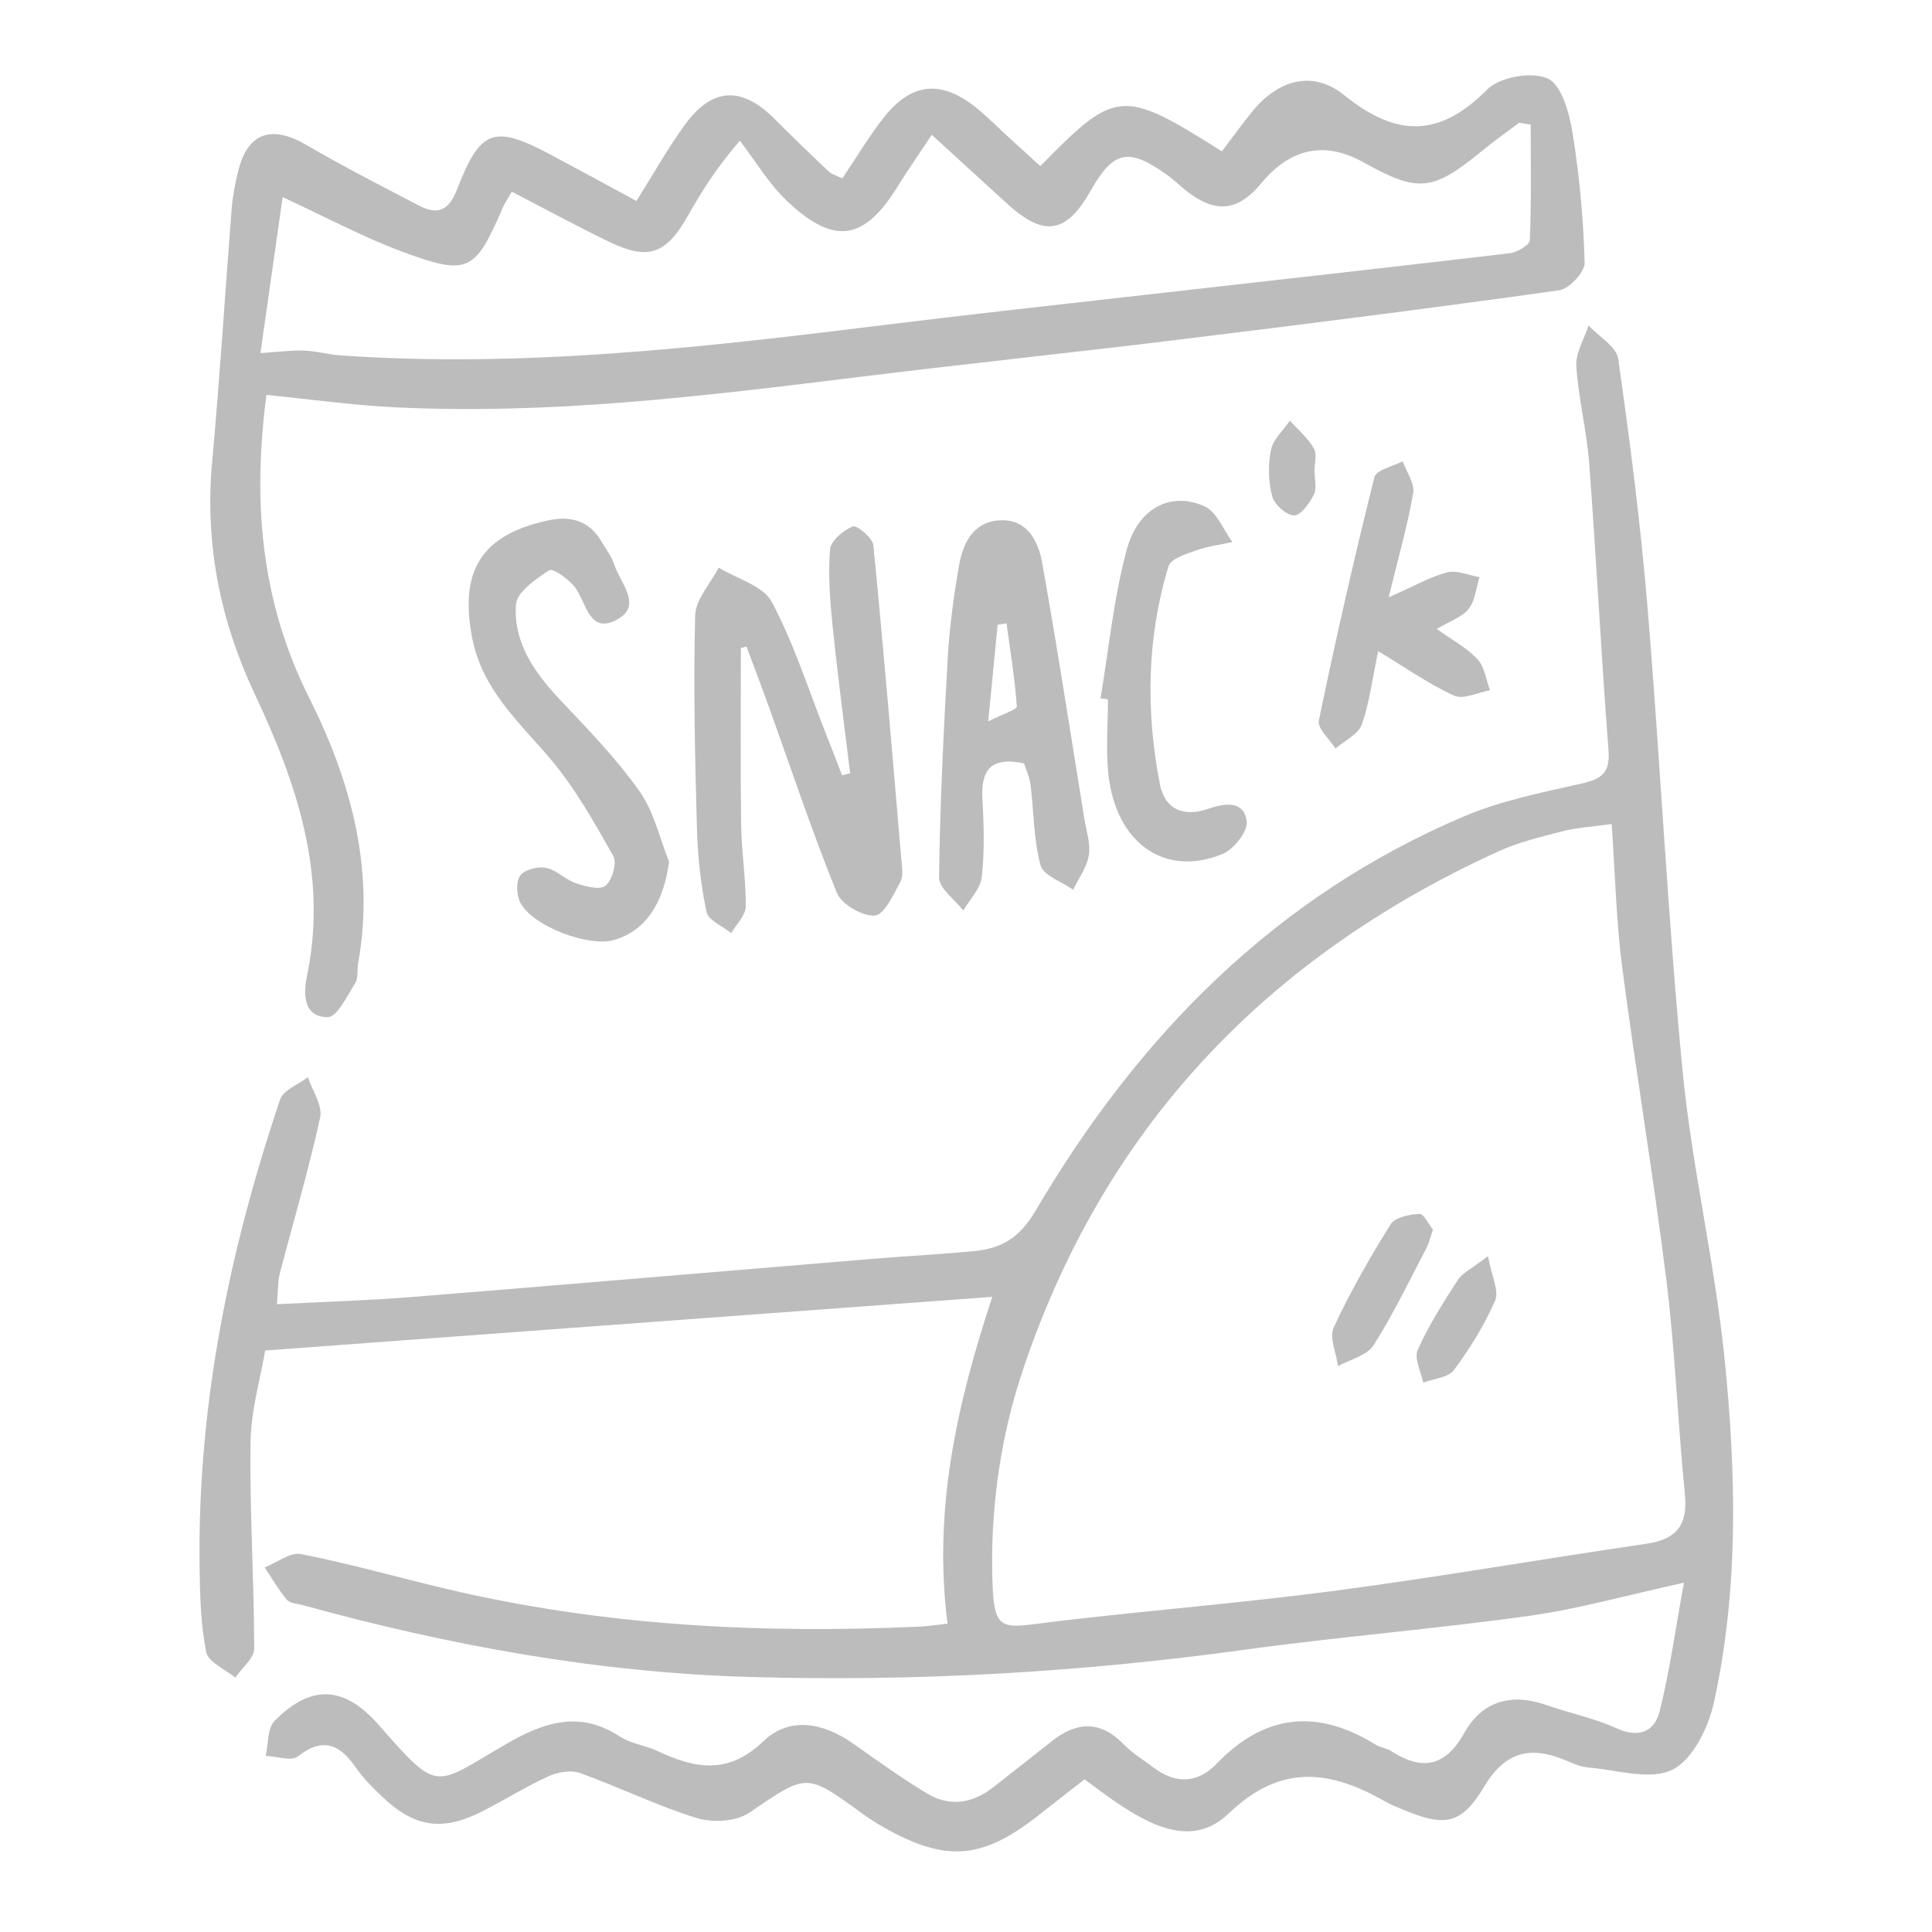 <svg xmlns="http://www.w3.org/2000/svg" xmlns:xlink="http://www.w3.org/1999/xlink" width="500" zoomAndPan="magnify" viewBox="0 0 375 375" height="500" preserveAspectRatio="xMidYMid meet" version="1.0"><defs><clipPath id="6890c4cb17"><path d="M 38.359 63 L 337 63 L 337 360 L 38.359 360 Z M 38.359 63 " clip-rule="nonzero"/></clipPath></defs><g clip-path="url(#6890c4cb17)"><path fill="#bcbcbc" d="M 183.91 315.141 C 181.145 293.27 185.559 273.02 192.605 251.715 C 145.234 255.211 98.852 258.637 51.465 262.133 C 50.551 267.555 48.715 273.738 48.629 279.945 C 48.445 293.293 49.32 306.648 49.34 320 C 49.34 321.875 46.945 323.758 45.664 325.629 C 43.695 323.988 40.398 322.605 40.016 320.656 C 38.934 315.102 38.797 309.316 38.734 303.617 C 38.375 272.582 44.52 242.637 54.379 213.387 C 55 211.559 57.918 210.504 59.766 209.086 C 60.621 211.699 62.645 214.562 62.145 216.879 C 59.902 227.121 56.918 237.195 54.266 247.348 C 53.945 248.574 54.02 249.906 53.75 253.148 C 62.754 252.68 71.312 252.434 79.84 251.754 C 109.543 249.371 139.227 246.828 168.918 244.375 C 175.691 243.812 182.488 243.48 189.25 242.82 C 194.426 242.309 197.969 240.172 200.953 235.086 C 220.895 201.16 247.418 174.031 284.23 158.43 C 291.406 155.387 299.266 153.832 306.922 152.098 C 310.746 151.227 312.555 150.117 312.215 145.688 C 310.785 127.109 309.852 108.492 308.465 89.91 C 307.988 83.594 306.367 77.355 305.961 71.039 C 305.801 68.484 307.496 65.809 308.348 63.184 C 310.34 65.336 313.75 67.277 314.094 69.668 C 316.387 85.703 318.445 101.793 319.789 117.938 C 322.273 147.859 323.691 177.887 326.578 207.766 C 328.391 226.48 332.828 244.941 334.73 263.648 C 336.992 285.926 337.52 308.402 332.668 330.469 C 331.59 335.344 328.516 341.613 324.566 343.523 C 320.215 345.625 313.793 343.523 308.281 343.07 C 306.793 342.953 305.312 342.277 303.902 341.684 C 297.102 338.824 292.16 339.914 288.035 346.852 C 283.668 354.18 280.316 354.602 272.535 351.324 C 271.324 350.816 270.074 350.363 268.938 349.715 C 258.242 343.57 248.633 342.227 238.434 352.039 C 231.453 358.75 223.199 354.32 216.191 349.512 C 214.398 348.285 212.676 346.953 210.504 345.363 C 207.379 347.809 204.312 350.215 201.238 352.613 C 190.543 360.934 183.527 361.449 171.621 354.738 C 170.094 353.879 168.613 352.914 167.203 351.887 C 156.398 344.008 156.586 344.262 145.418 351.855 C 142.898 353.57 138.312 353.836 135.262 352.891 C 127.543 350.508 120.223 346.883 112.594 344.152 C 110.828 343.516 108.27 343.953 106.473 344.77 C 102.09 346.766 97.984 349.352 93.688 351.547 C 85.844 355.555 80.383 354.715 74.004 348.57 C 72.266 346.902 70.52 345.168 69.156 343.203 C 66.047 338.699 62.828 337 57.82 340.918 C 56.547 341.918 53.695 340.898 51.57 340.809 C 52.105 338.5 51.883 335.445 53.301 334.016 C 60.348 326.887 66.781 327.156 73.461 334.758 C 85.289 348.211 84.059 346.746 98.195 338.543 C 105.512 334.297 112.43 331.926 120.277 337.039 C 122.426 338.441 125.246 338.766 127.617 339.875 C 134.871 343.27 141.301 344.57 148.184 337.961 C 153.301 333.051 159.953 334.406 165.75 338.531 C 170.383 341.832 175.027 345.129 179.883 348.078 C 184.285 350.75 188.707 350.09 192.75 346.934 C 196.555 343.965 200.352 340.98 204.137 337.977 C 208.984 334.137 213.578 333.891 218.137 338.59 C 219.793 340.301 221.906 341.574 223.828 343.027 C 228.133 346.285 232.387 346.242 236.16 342.324 C 245.465 332.652 255.691 331.629 266.965 338.613 C 267.883 339.184 269.09 339.285 269.992 339.871 C 276.035 343.746 280.5 342.992 284.25 336.309 C 287.684 330.188 293.371 328.562 300.129 330.938 C 304.664 332.531 309.465 333.492 313.801 335.473 C 318.113 337.445 321.148 336.039 322.102 332.277 C 324.102 324.367 325.199 316.223 326.848 307.207 C 315.602 309.664 306.309 312.316 296.824 313.637 C 278.383 316.211 259.797 317.695 241.355 320.242 C 209.539 324.629 177.605 326.426 145.516 325.5 C 115.984 324.648 87.164 319.383 58.754 311.551 C 57.695 311.262 56.277 311.219 55.684 310.512 C 54.062 308.578 52.793 306.352 51.379 304.234 C 53.746 303.305 56.34 301.227 58.445 301.645 C 67.883 303.508 77.164 306.148 86.535 308.375 C 116.867 315.57 147.648 317.148 178.672 315.719 C 180.16 315.648 181.648 315.398 183.895 315.152 Z M 312.82 159.945 C 308.891 160.492 306.039 160.637 303.336 161.332 C 299.102 162.426 294.766 163.465 290.812 165.266 C 245.602 185.875 213.973 219.234 198.328 266.566 C 194.406 278.43 192.445 291.504 192.578 303.996 C 192.715 317.566 193.742 316.043 205.109 314.695 C 223.152 312.559 241.293 311.129 259.305 308.738 C 279.453 306.07 299.5 302.57 319.617 299.633 C 325.562 298.766 327.629 295.867 327.031 289.922 C 325.652 276.195 325.16 262.367 323.469 248.691 C 320.941 228.277 317.508 207.984 314.848 187.59 C 313.695 178.727 313.512 169.738 312.824 159.945 Z M 312.82 159.945 " fill-opacity="1" fill-rule="nonzero"/></g><path fill="#bcbcbc" d="M 51.719 76.637 C 49.059 96.969 50.453 116.398 60 135.414 C 67.969 151.289 72.84 168.586 69.512 186.961 C 69.277 188.25 69.582 189.816 68.945 190.824 C 67.398 193.281 65.453 197.402 63.648 197.422 C 58.766 197.453 58.898 192.738 59.582 189.441 C 63.676 169.805 57.57 151.98 49.488 134.809 C 42.652 120.273 39.723 105.445 41.188 89.504 C 42.684 73.164 43.688 56.781 44.977 40.422 C 45.168 38.035 45.645 35.645 46.211 33.305 C 48.031 25.773 52.637 24.16 59.43 28.117 C 66.598 32.289 73.992 36.078 81.352 39.918 C 84.961 41.805 87.125 40.875 88.723 36.734 C 93.281 24.973 95.902 24.164 107.066 30.117 C 112.445 32.98 117.797 35.906 123.535 39.012 C 126.875 33.711 129.629 28.75 132.949 24.199 C 138.309 16.859 144.027 16.707 150.477 23.207 C 153.871 26.629 157.355 29.973 160.859 33.289 C 161.441 33.836 162.34 34.055 163.5 34.625 C 166.277 30.512 168.707 26.367 171.668 22.652 C 176.938 16.031 182.676 15.512 189.324 20.781 C 191.555 22.547 193.562 24.605 195.664 26.531 C 197.758 28.441 199.848 30.352 201.93 32.242 C 216.598 17.254 217.809 17.152 237.172 29.379 C 239.09 26.848 240.977 24.219 243.012 21.707 C 248.035 15.504 254.746 13.504 260.914 18.477 C 271.035 26.637 279.355 26.766 288.68 17.363 C 291.09 14.93 297.328 13.844 300.402 15.238 C 303.086 16.449 304.598 21.895 305.215 25.703 C 306.566 34.051 307.344 42.531 307.582 50.977 C 307.633 52.789 304.598 56.066 302.66 56.344 C 277.949 59.812 253.188 62.938 228.418 65.973 C 207.762 68.5 187.062 70.66 166.402 73.211 C 136.562 76.887 106.73 80.547 76.578 79.055 C 68.312 78.648 60.086 77.48 51.723 76.652 Z M 99.352 37.211 C 98.48 38.707 97.969 39.43 97.625 40.219 C 92.215 52.789 90.863 53.621 77.941 48.797 C 70.285 45.938 63.023 42.027 54.859 38.262 C 53.398 48.539 51.973 58.539 50.551 68.535 C 54.297 68.297 56.668 67.953 59.023 68.043 C 61.418 68.141 63.789 68.82 66.184 68.988 C 101.164 71.422 135.793 67.512 170.402 63.227 C 187.57 61.098 204.77 59.219 221.961 57.262 C 245.652 54.57 269.359 51.953 293.043 49.156 C 294.477 48.984 296.895 47.551 296.934 46.625 C 297.254 39.16 297.109 31.672 297.109 24.188 L 294.871 23.828 C 292.457 25.645 289.977 27.383 287.645 29.301 C 278.082 37.148 275.32 37.438 264.695 31.535 C 257.152 27.34 250.523 28.684 244.812 35.57 C 240.219 41.109 235.832 41.508 230.094 36.902 C 228.898 35.941 227.797 34.855 226.551 33.965 C 219.027 28.574 216.141 29.191 211.668 37.066 C 206.965 45.355 202.645 46.047 195.586 39.621 C 190.93 35.383 186.289 31.129 180.859 26.168 C 178.297 30.031 176.195 33.016 174.285 36.117 C 167.785 46.676 161.973 47.695 152.84 39.09 C 149.25 35.707 146.652 31.27 143.602 27.309 C 138.461 33.336 135.934 37.652 133.453 41.996 C 129.285 49.301 125.852 50.574 118.398 47.008 C 112.086 43.988 105.953 40.621 99.352 37.211 Z M 99.352 37.211 " fill-opacity="1" fill-rule="nonzero"/><path fill="#bcbcbc" d="M 143.805 125.789 C 143.805 137.27 143.699 148.746 143.859 160.223 C 143.934 165.473 144.805 170.719 144.75 175.957 C 144.73 177.688 142.926 179.398 141.938 181.117 C 140.27 179.762 137.477 178.641 137.137 177 C 136.008 171.688 135.422 166.188 135.273 160.746 C 134.895 146.992 134.574 133.227 134.93 119.484 C 135.008 116.348 137.895 113.277 139.496 110.18 C 143.027 112.34 148.117 113.672 149.797 116.828 C 154.09 124.875 156.879 133.723 160.25 142.258 C 161.332 144.992 162.379 147.734 163.441 150.477 C 163.961 150.348 164.488 150.215 165.008 150.082 C 163.863 140.629 162.602 131.188 161.629 121.715 C 161.113 116.719 160.719 111.637 161.105 106.664 C 161.234 104.977 163.68 102.938 165.535 102.172 C 166.289 101.863 169.375 104.41 169.52 105.844 C 171.52 126.086 173.203 146.363 174.93 166.633 C 175.062 168.152 175.398 169.973 174.754 171.176 C 173.422 173.668 171.609 177.598 169.785 177.715 C 167.363 177.875 163.34 175.531 162.426 173.281 C 157.578 161.32 153.5 149.051 149.129 136.891 C 147.75 133.066 146.293 129.277 144.871 125.469 C 144.516 125.578 144.16 125.68 143.805 125.789 Z M 143.805 125.789 " fill-opacity="1" fill-rule="nonzero"/><path fill="#bcbcbc" d="M 198.762 148.168 C 192.473 146.832 190.348 149.34 190.684 155.086 C 190.977 160.117 191.113 165.219 190.559 170.211 C 190.309 172.492 188.227 174.574 186.977 176.738 C 185.328 174.594 182.25 172.434 182.27 170.309 C 182.449 156.07 183.152 141.828 183.965 127.609 C 184.301 121.715 185.105 115.828 186.105 110 C 186.879 105.496 188.816 101.234 194.156 100.988 C 199.352 100.754 201.512 104.984 202.254 109.086 C 205.234 125.668 207.781 142.328 210.477 158.957 C 210.859 161.312 211.711 163.762 211.344 166.008 C 210.961 168.34 209.367 170.473 208.305 172.699 C 206.102 171.137 202.52 169.953 201.969 167.949 C 200.602 162.934 200.676 157.539 200.027 152.312 C 199.844 150.844 199.164 149.445 198.762 148.164 Z M 191.816 140.023 C 194.676 138.566 197.406 137.742 197.363 137.109 C 196.98 131.711 196.098 126.352 195.359 120.977 C 194.785 121.078 194.211 121.176 193.637 121.281 C 193.082 126.973 192.531 132.672 191.816 140.023 Z M 191.816 140.023 " fill-opacity="1" fill-rule="nonzero"/><path fill="#bcbcbc" d="M 129.863 167.273 C 128.789 175.359 125.301 180.695 119.164 182.457 C 114.316 183.852 103.672 179.922 101.07 175.352 C 100.254 173.914 100.109 171.223 100.953 169.98 C 101.738 168.816 104.363 168.137 105.949 168.438 C 107.988 168.832 109.691 170.719 111.73 171.41 C 113.594 172.039 116.438 172.816 117.523 171.926 C 118.824 170.852 119.793 167.469 119.039 166.141 C 115.309 159.578 111.566 152.855 106.703 147.152 C 100.578 139.977 93.559 133.754 91.641 123.789 C 89.129 110.766 93.469 103.738 106.5 100.988 C 110.773 100.09 114.344 101.051 116.695 105.023 C 117.586 106.531 118.707 107.977 119.238 109.613 C 120.414 113.23 125.004 117.734 119.438 120.438 C 114.242 122.965 113.797 116.785 111.555 113.93 C 110.344 112.387 107.324 110.23 106.629 110.68 C 104.027 112.363 100.328 114.883 100.152 117.312 C 99.602 124.949 103.988 130.871 109.137 136.289 C 114.406 141.828 119.762 147.41 124.16 153.629 C 126.938 157.555 128.023 162.684 129.871 167.273 Z M 129.863 167.273 " fill-opacity="1" fill-rule="nonzero"/><path fill="#bcbcbc" d="M 269.531 115.945 C 274.551 113.734 277.605 111.945 280.906 111.098 C 282.793 110.613 285.074 111.664 287.176 112.023 C 286.523 114.105 286.34 116.559 285.082 118.164 C 283.832 119.758 281.5 120.508 278.875 122.086 C 281.82 124.199 284.684 125.715 286.777 127.949 C 288.16 129.426 288.445 131.934 289.219 133.98 C 286.867 134.395 284.055 135.84 282.262 135.027 C 277.359 132.809 272.898 129.641 267.5 126.391 C 266.363 131.793 265.832 136.395 264.312 140.641 C 263.625 142.555 260.977 143.766 259.223 145.301 C 258.074 143.469 255.664 141.383 255.984 139.863 C 259.258 124.039 262.859 108.273 266.773 92.594 C 267.125 91.207 270.363 90.539 272.258 89.535 C 272.992 91.594 274.617 93.809 274.297 95.688 C 273.246 101.863 271.492 107.91 269.531 115.953 Z M 269.531 115.945 " fill-opacity="1" fill-rule="nonzero"/><path fill="#bcbcbc" d="M 213.609 135.547 C 215.238 125.887 216.156 116.031 218.719 106.625 C 220.926 98.516 227.328 95.363 233.805 98.277 C 236.164 99.34 237.438 102.82 239.211 105.207 C 236.828 105.738 234.371 106.047 232.09 106.859 C 230.16 107.551 227.254 108.457 226.812 109.887 C 222.59 123.766 222.387 137.949 225.113 152.113 C 226.098 157.234 229.82 158.641 234.66 156.949 C 237.844 155.84 241.496 155.418 241.988 159.418 C 242.23 161.375 239.473 164.859 237.289 165.758 C 226.07 170.367 216.574 163.648 215.133 150.223 C 214.625 145.449 215.055 140.57 215.055 135.742 C 214.566 135.672 214.086 135.609 213.602 135.543 Z M 213.609 135.547 " fill-opacity="1" fill-rule="nonzero"/><path fill="#bcbcbc" d="M 255.152 91.488 C 255.152 93 255.645 94.766 255.035 95.98 C 254.188 97.652 252.496 100.062 251.191 100.043 C 249.688 100.02 247.352 97.934 246.934 96.332 C 246.184 93.48 246.105 90.219 246.695 87.324 C 247.109 85.266 249.09 83.531 250.367 81.648 C 251.953 83.414 253.844 85.004 255.012 87.012 C 255.668 88.148 255.129 89.977 255.129 91.492 L 255.16 91.492 Z M 255.152 91.488 " fill-opacity="1" fill-rule="nonzero"/><path fill="#bcbcbc" d="M 278.141 238.68 C 277.617 240.172 277.391 241.246 276.898 242.184 C 273.555 248.551 270.457 255.082 266.602 261.121 C 265.328 263.125 262.059 263.855 259.703 265.164 C 259.367 262.621 257.977 259.59 258.887 257.625 C 262.086 250.73 265.883 244.082 269.926 237.633 C 270.781 236.27 273.582 235.715 275.527 235.621 C 276.367 235.582 277.309 237.656 278.141 238.688 Z M 278.141 238.68 " fill-opacity="1" fill-rule="nonzero"/><path fill="#bcbcbc" d="M 288.812 243.812 C 289.531 247.746 291.016 250.586 290.211 252.434 C 288.125 257.207 285.312 261.738 282.199 265.93 C 281.102 267.406 278.277 267.594 276.242 268.371 C 275.824 266.234 274.441 263.66 275.168 262.031 C 277.293 257.277 280.141 252.816 282.977 248.41 C 283.828 247.082 285.559 246.316 288.816 243.812 Z M 288.812 243.812 " fill-opacity="1" fill-rule="nonzero"/></svg>